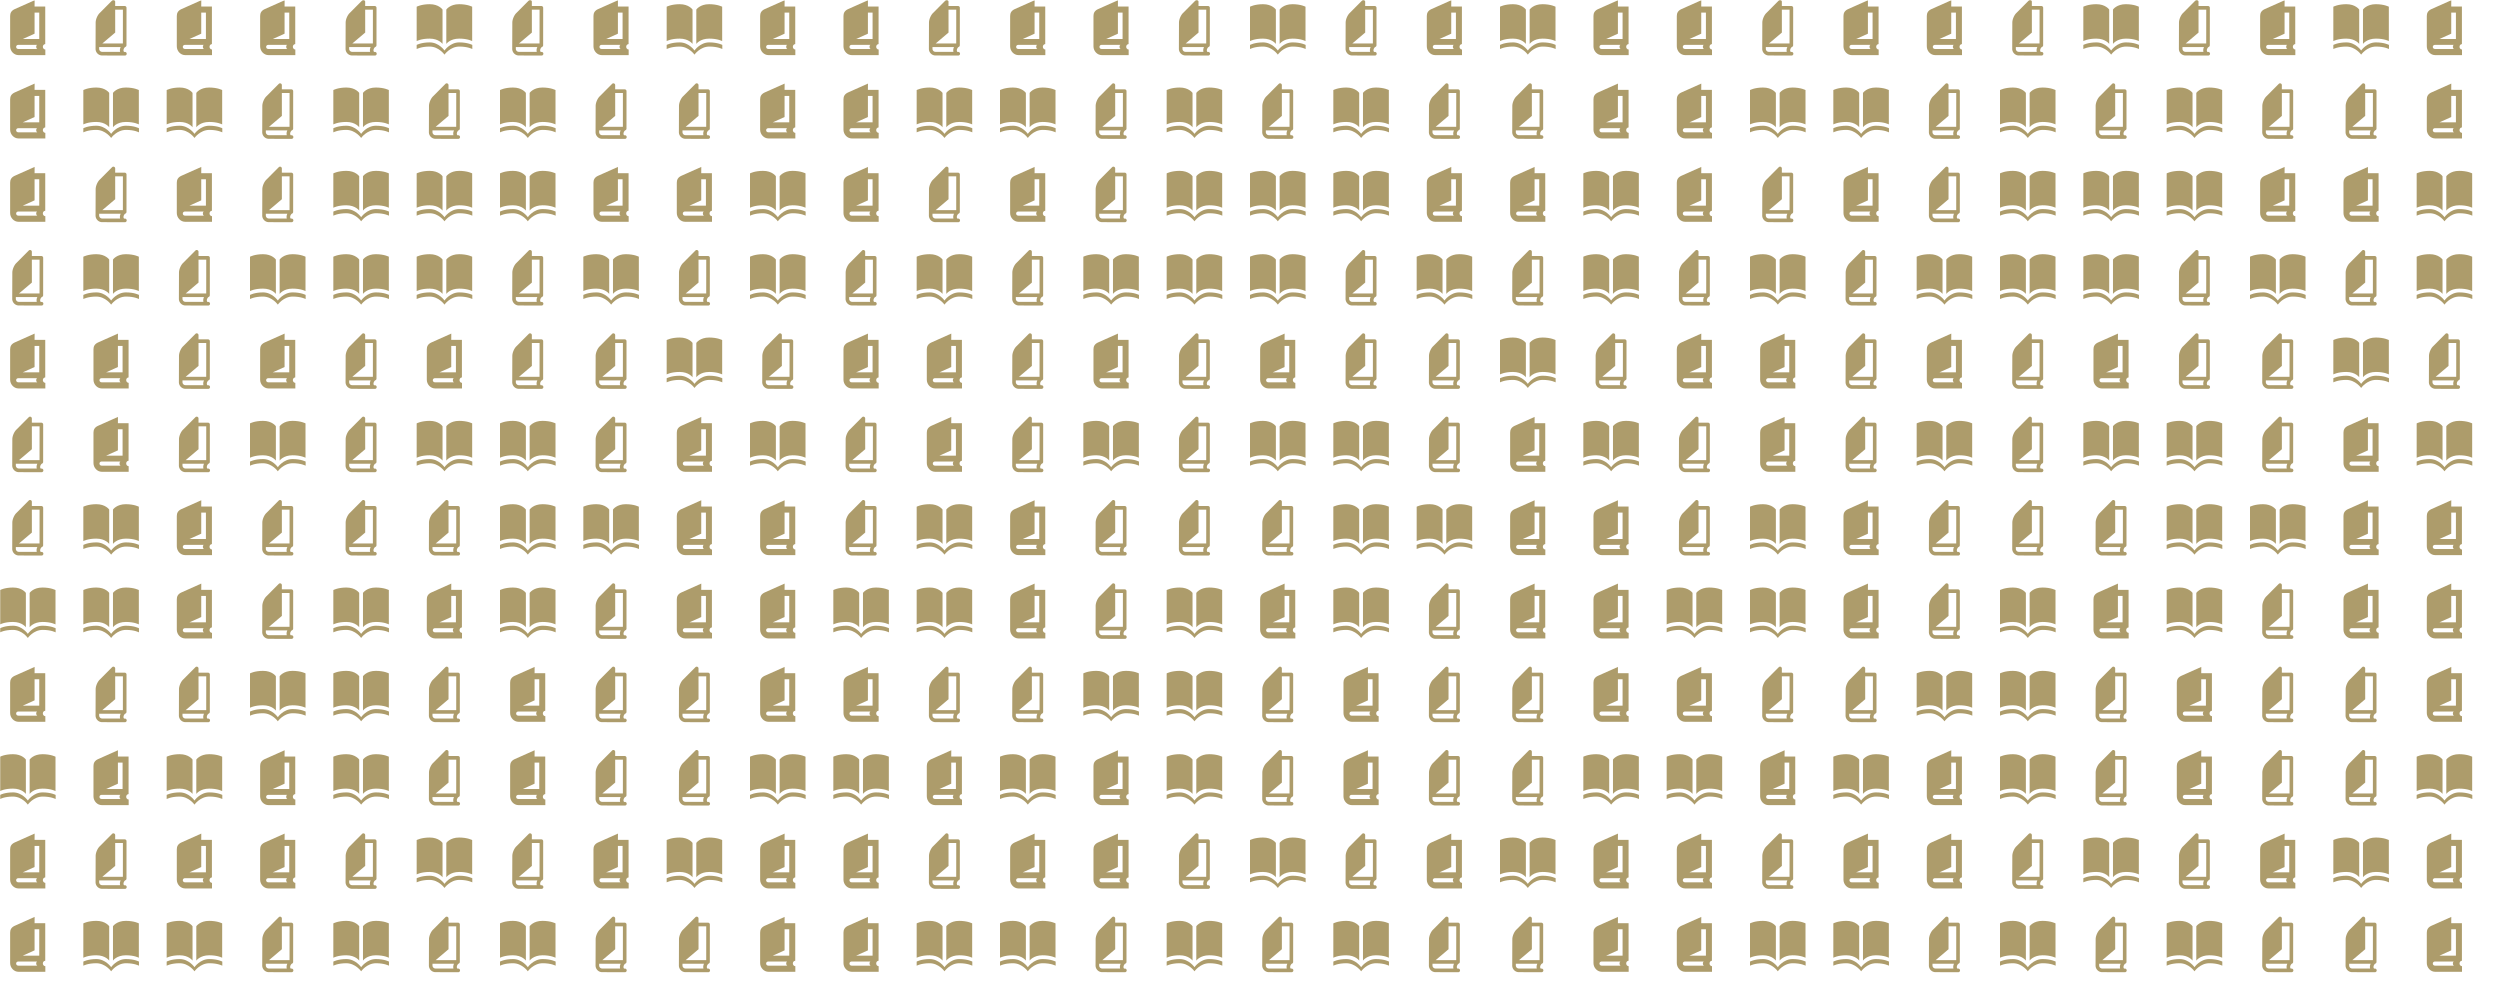 <svg xmlns="http://www.w3.org/2000/svg" version="1.1" xmlns:xlink="http://www.w3.org/1999/xlink" xmlns:svgjs="http://svgjs.com/svgjs" width="1440" height="576" preserveAspectRatio="none" viewBox="0 0 1440 576"><g mask="url(&quot;#SvgjsMask1181&quot;)" fill="none"><use xlink:href="#SvgjsG1185" transform="translate(0, 0)" fill="rgba(173, 156, 107, 1)"></use><use xlink:href="#SvgjsG1185" transform="translate(0, 480)" fill="rgba(173, 156, 107, 1)"></use><use xlink:href="#SvgjsG1185" transform="translate(480, 0)" fill="rgba(173, 156, 107, 1)"></use><use xlink:href="#SvgjsG1185" transform="translate(480, 480)" fill="rgba(173, 156, 107, 1)"></use><use xlink:href="#SvgjsG1185" transform="translate(960, 0)" fill="rgba(173, 156, 107, 1)"></use><use xlink:href="#SvgjsG1185" transform="translate(960, 480)" fill="rgba(173, 156, 107, 1)"></use></g><defs><mask id="SvgjsMask1181"><rect width="1440" height="576" fill="#ffffff"></rect></mask><g id="SvgjsG1184"><path d="M7.45 12.652S6.4 11.121 3.725 11.121C1.274 11.121 0 11.833 0 11.833V1.937s1.274-0.712 3.725-0.729C6.4 1.19 7.45 2.756 7.45 2.756V12.652z m1.087 0s1.05-1.531 3.725-1.531c2.451 0 3.725 0.712 3.725 0.713V1.937s-1.274-0.712-3.725-0.729c-2.675-0.017-3.725 1.548-3.725 1.548v9.896z"></path><path d="M8.012 15.733S6.4 13.411 3.725 13.411c-2.451 0-3.725 0.712-3.725 0.712v-1.186s1.274-0.712 3.725-0.729c2.675-0.018 4.287 2.34 4.287 2.34V15.733z m0 0s1.612-2.323 4.287-2.323c2.451 0 3.725 0.712 3.725 0.712v-1.185s-1.274-0.712-3.725-0.729c-2.675-0.019-4.287 2.339-4.287 2.339v1.185z"></path></g><g id="SvgjsG1183"><path d="M11.974 14.95h-0.243c-0.142-0.162-0.195-0.364-0.152-0.614 0.071-0.413 0.364-0.754 0.504-0.803l-0.002-0.005a0.525 0.525 0 0 0 0.346-0.491l0.01-10.776c0-0.289-0.234-0.525-0.517-0.527 0 0-2.157-0.002-2.749-0.006l0.003-1.204c0-0.213-0.123-0.403-0.318-0.485a0.517 0.517 0 0 0-0.564 0.11L4.684 3.773C4.051 4.41 3.55 5.613 3.549 6.518L3.52 14.057c-0.002 1.054 0.844 1.918 1.892 1.923l6.56 0.02c0.285 0 0.518-0.235 0.518-0.521v-0.002c0-0.291-0.229-0.525-0.516-0.526M11.398 2.784c0 0.899-0.008 8.829-0.01 9.73h-5.912l3.702-3.137-0.007-6.597c0.336 0.002 1.916 0.004 2.227 0.004M4.557 14.06s0.002-0.434 0.002-0.498H10.75c-0.089 0.19-0.16 0.391-0.194 0.594-0.049 0.28-0.024 0.542 0.038 0.79l-5.179-0.016c-0.474 0-0.858-0.389-0.858-0.87"></path></g><g id="SvgjsG1182"><path d="M13.031 12.687V1.875H9.957L9.97 0.071C9.957 0.078 4.189 2.651 4.189 2.651 3.256 3.097 2.919 3.747 2.919 4.632V13.347c0 1.389 1.116 2.528 2.401 2.528h7.737V14.275c-0.948-0.116-0.948-1.469-0.026-1.588z m-7.749 1.422c-0.848-0.005-0.844-1.194 0-1.194h5.399c-0.375 0.278-0.351 0.936 0.051 1.195H5.282z m6.021-2.884H6.577l3.38-1.524V3.628h1.347v7.597h-0.001z" fill-rule="evenodd"></path></g><g id="SvgjsG1185"><use xlink:href="#SvgjsG1182" transform="translate(0, 0) scale(2)" fill="rgba(173, 156, 107, 1)"></use><use xlink:href="#SvgjsG1182" transform="translate(0, 48) scale(2)" fill="rgba(173, 156, 107, 1)"></use><use xlink:href="#SvgjsG1182" transform="translate(0, 96) scale(2)" fill="rgba(173, 156, 107, 1)"></use><use xlink:href="#SvgjsG1183" transform="translate(0, 144) scale(2)" fill="rgba(173, 156, 107, 1)"></use><use xlink:href="#SvgjsG1182" transform="translate(0, 192) scale(2)" fill="rgba(173, 156, 107, 1)"></use><use xlink:href="#SvgjsG1183" transform="translate(0, 240) scale(2)" fill="rgba(173, 156, 107, 1)"></use><use xlink:href="#SvgjsG1183" transform="translate(0, 288) scale(2)" fill="rgba(173, 156, 107, 1)"></use><use xlink:href="#SvgjsG1184" transform="translate(0, 336) scale(2)" fill="rgba(173, 156, 107, 1)"></use><use xlink:href="#SvgjsG1182" transform="translate(0, 384) scale(2)" fill="rgba(173, 156, 107, 1)"></use><use xlink:href="#SvgjsG1184" transform="translate(0, 432) scale(2)" fill="rgba(173, 156, 107, 1)"></use><use xlink:href="#SvgjsG1183" transform="translate(48, 0) scale(2)" fill="rgba(173, 156, 107, 1)"></use><use xlink:href="#SvgjsG1184" transform="translate(48, 48) scale(2)" fill="rgba(173, 156, 107, 1)"></use><use xlink:href="#SvgjsG1183" transform="translate(48, 96) scale(2)" fill="rgba(173, 156, 107, 1)"></use><use xlink:href="#SvgjsG1184" transform="translate(48, 144) scale(2)" fill="rgba(173, 156, 107, 1)"></use><use xlink:href="#SvgjsG1182" transform="translate(48, 192) scale(2)" fill="rgba(173, 156, 107, 1)"></use><use xlink:href="#SvgjsG1182" transform="translate(48, 240) scale(2)" fill="rgba(173, 156, 107, 1)"></use><use xlink:href="#SvgjsG1184" transform="translate(48, 288) scale(2)" fill="rgba(173, 156, 107, 1)"></use><use xlink:href="#SvgjsG1184" transform="translate(48, 336) scale(2)" fill="rgba(173, 156, 107, 1)"></use><use xlink:href="#SvgjsG1183" transform="translate(48, 384) scale(2)" fill="rgba(173, 156, 107, 1)"></use><use xlink:href="#SvgjsG1182" transform="translate(48, 432) scale(2)" fill="rgba(173, 156, 107, 1)"></use><use xlink:href="#SvgjsG1182" transform="translate(96, 0) scale(2)" fill="rgba(173, 156, 107, 1)"></use><use xlink:href="#SvgjsG1184" transform="translate(96, 48) scale(2)" fill="rgba(173, 156, 107, 1)"></use><use xlink:href="#SvgjsG1182" transform="translate(96, 96) scale(2)" fill="rgba(173, 156, 107, 1)"></use><use xlink:href="#SvgjsG1183" transform="translate(96, 144) scale(2)" fill="rgba(173, 156, 107, 1)"></use><use xlink:href="#SvgjsG1183" transform="translate(96, 192) scale(2)" fill="rgba(173, 156, 107, 1)"></use><use xlink:href="#SvgjsG1183" transform="translate(96, 240) scale(2)" fill="rgba(173, 156, 107, 1)"></use><use xlink:href="#SvgjsG1182" transform="translate(96, 288) scale(2)" fill="rgba(173, 156, 107, 1)"></use><use xlink:href="#SvgjsG1182" transform="translate(96, 336) scale(2)" fill="rgba(173, 156, 107, 1)"></use><use xlink:href="#SvgjsG1183" transform="translate(96, 384) scale(2)" fill="rgba(173, 156, 107, 1)"></use><use xlink:href="#SvgjsG1184" transform="translate(96, 432) scale(2)" fill="rgba(173, 156, 107, 1)"></use><use xlink:href="#SvgjsG1182" transform="translate(144, 0) scale(2)" fill="rgba(173, 156, 107, 1)"></use><use xlink:href="#SvgjsG1183" transform="translate(144, 48) scale(2)" fill="rgba(173, 156, 107, 1)"></use><use xlink:href="#SvgjsG1183" transform="translate(144, 96) scale(2)" fill="rgba(173, 156, 107, 1)"></use><use xlink:href="#SvgjsG1184" transform="translate(144, 144) scale(2)" fill="rgba(173, 156, 107, 1)"></use><use xlink:href="#SvgjsG1182" transform="translate(144, 192) scale(2)" fill="rgba(173, 156, 107, 1)"></use><use xlink:href="#SvgjsG1184" transform="translate(144, 240) scale(2)" fill="rgba(173, 156, 107, 1)"></use><use xlink:href="#SvgjsG1183" transform="translate(144, 288) scale(2)" fill="rgba(173, 156, 107, 1)"></use><use xlink:href="#SvgjsG1183" transform="translate(144, 336) scale(2)" fill="rgba(173, 156, 107, 1)"></use><use xlink:href="#SvgjsG1184" transform="translate(144, 384) scale(2)" fill="rgba(173, 156, 107, 1)"></use><use xlink:href="#SvgjsG1182" transform="translate(144, 432) scale(2)" fill="rgba(173, 156, 107, 1)"></use><use xlink:href="#SvgjsG1183" transform="translate(192, 0) scale(2)" fill="rgba(173, 156, 107, 1)"></use><use xlink:href="#SvgjsG1184" transform="translate(192, 48) scale(2)" fill="rgba(173, 156, 107, 1)"></use><use xlink:href="#SvgjsG1184" transform="translate(192, 96) scale(2)" fill="rgba(173, 156, 107, 1)"></use><use xlink:href="#SvgjsG1184" transform="translate(192, 144) scale(2)" fill="rgba(173, 156, 107, 1)"></use><use xlink:href="#SvgjsG1183" transform="translate(192, 192) scale(2)" fill="rgba(173, 156, 107, 1)"></use><use xlink:href="#SvgjsG1183" transform="translate(192, 240) scale(2)" fill="rgba(173, 156, 107, 1)"></use><use xlink:href="#SvgjsG1183" transform="translate(192, 288) scale(2)" fill="rgba(173, 156, 107, 1)"></use><use xlink:href="#SvgjsG1184" transform="translate(192, 336) scale(2)" fill="rgba(173, 156, 107, 1)"></use><use xlink:href="#SvgjsG1184" transform="translate(192, 384) scale(2)" fill="rgba(173, 156, 107, 1)"></use><use xlink:href="#SvgjsG1184" transform="translate(192, 432) scale(2)" fill="rgba(173, 156, 107, 1)"></use><use xlink:href="#SvgjsG1184" transform="translate(240, 0) scale(2)" fill="rgba(173, 156, 107, 1)"></use><use xlink:href="#SvgjsG1183" transform="translate(240, 48) scale(2)" fill="rgba(173, 156, 107, 1)"></use><use xlink:href="#SvgjsG1184" transform="translate(240, 96) scale(2)" fill="rgba(173, 156, 107, 1)"></use><use xlink:href="#SvgjsG1184" transform="translate(240, 144) scale(2)" fill="rgba(173, 156, 107, 1)"></use><use xlink:href="#SvgjsG1182" transform="translate(240, 192) scale(2)" fill="rgba(173, 156, 107, 1)"></use><use xlink:href="#SvgjsG1184" transform="translate(240, 240) scale(2)" fill="rgba(173, 156, 107, 1)"></use><use xlink:href="#SvgjsG1183" transform="translate(240, 288) scale(2)" fill="rgba(173, 156, 107, 1)"></use><use xlink:href="#SvgjsG1182" transform="translate(240, 336) scale(2)" fill="rgba(173, 156, 107, 1)"></use><use xlink:href="#SvgjsG1183" transform="translate(240, 384) scale(2)" fill="rgba(173, 156, 107, 1)"></use><use xlink:href="#SvgjsG1183" transform="translate(240, 432) scale(2)" fill="rgba(173, 156, 107, 1)"></use><use xlink:href="#SvgjsG1183" transform="translate(288, 0) scale(2)" fill="rgba(173, 156, 107, 1)"></use><use xlink:href="#SvgjsG1184" transform="translate(288, 48) scale(2)" fill="rgba(173, 156, 107, 1)"></use><use xlink:href="#SvgjsG1184" transform="translate(288, 96) scale(2)" fill="rgba(173, 156, 107, 1)"></use><use xlink:href="#SvgjsG1183" transform="translate(288, 144) scale(2)" fill="rgba(173, 156, 107, 1)"></use><use xlink:href="#SvgjsG1183" transform="translate(288, 192) scale(2)" fill="rgba(173, 156, 107, 1)"></use><use xlink:href="#SvgjsG1184" transform="translate(288, 240) scale(2)" fill="rgba(173, 156, 107, 1)"></use><use xlink:href="#SvgjsG1184" transform="translate(288, 288) scale(2)" fill="rgba(173, 156, 107, 1)"></use><use xlink:href="#SvgjsG1184" transform="translate(288, 336) scale(2)" fill="rgba(173, 156, 107, 1)"></use><use xlink:href="#SvgjsG1182" transform="translate(288, 384) scale(2)" fill="rgba(173, 156, 107, 1)"></use><use xlink:href="#SvgjsG1182" transform="translate(288, 432) scale(2)" fill="rgba(173, 156, 107, 1)"></use><use xlink:href="#SvgjsG1182" transform="translate(336, 0) scale(2)" fill="rgba(173, 156, 107, 1)"></use><use xlink:href="#SvgjsG1183" transform="translate(336, 48) scale(2)" fill="rgba(173, 156, 107, 1)"></use><use xlink:href="#SvgjsG1182" transform="translate(336, 96) scale(2)" fill="rgba(173, 156, 107, 1)"></use><use xlink:href="#SvgjsG1184" transform="translate(336, 144) scale(2)" fill="rgba(173, 156, 107, 1)"></use><use xlink:href="#SvgjsG1183" transform="translate(336, 192) scale(2)" fill="rgba(173, 156, 107, 1)"></use><use xlink:href="#SvgjsG1183" transform="translate(336, 240) scale(2)" fill="rgba(173, 156, 107, 1)"></use><use xlink:href="#SvgjsG1184" transform="translate(336, 288) scale(2)" fill="rgba(173, 156, 107, 1)"></use><use xlink:href="#SvgjsG1183" transform="translate(336, 336) scale(2)" fill="rgba(173, 156, 107, 1)"></use><use xlink:href="#SvgjsG1183" transform="translate(336, 384) scale(2)" fill="rgba(173, 156, 107, 1)"></use><use xlink:href="#SvgjsG1183" transform="translate(336, 432) scale(2)" fill="rgba(173, 156, 107, 1)"></use><use xlink:href="#SvgjsG1184" transform="translate(384, 0) scale(2)" fill="rgba(173, 156, 107, 1)"></use><use xlink:href="#SvgjsG1183" transform="translate(384, 48) scale(2)" fill="rgba(173, 156, 107, 1)"></use><use xlink:href="#SvgjsG1182" transform="translate(384, 96) scale(2)" fill="rgba(173, 156, 107, 1)"></use><use xlink:href="#SvgjsG1183" transform="translate(384, 144) scale(2)" fill="rgba(173, 156, 107, 1)"></use><use xlink:href="#SvgjsG1184" transform="translate(384, 192) scale(2)" fill="rgba(173, 156, 107, 1)"></use><use xlink:href="#SvgjsG1182" transform="translate(384, 240) scale(2)" fill="rgba(173, 156, 107, 1)"></use><use xlink:href="#SvgjsG1182" transform="translate(384, 288) scale(2)" fill="rgba(173, 156, 107, 1)"></use><use xlink:href="#SvgjsG1182" transform="translate(384, 336) scale(2)" fill="rgba(173, 156, 107, 1)"></use><use xlink:href="#SvgjsG1183" transform="translate(384, 384) scale(2)" fill="rgba(173, 156, 107, 1)"></use><use xlink:href="#SvgjsG1183" transform="translate(384, 432) scale(2)" fill="rgba(173, 156, 107, 1)"></use><use xlink:href="#SvgjsG1182" transform="translate(432, 0) scale(2)" fill="rgba(173, 156, 107, 1)"></use><use xlink:href="#SvgjsG1182" transform="translate(432, 48) scale(2)" fill="rgba(173, 156, 107, 1)"></use><use xlink:href="#SvgjsG1184" transform="translate(432, 96) scale(2)" fill="rgba(173, 156, 107, 1)"></use><use xlink:href="#SvgjsG1184" transform="translate(432, 144) scale(2)" fill="rgba(173, 156, 107, 1)"></use><use xlink:href="#SvgjsG1183" transform="translate(432, 192) scale(2)" fill="rgba(173, 156, 107, 1)"></use><use xlink:href="#SvgjsG1184" transform="translate(432, 240) scale(2)" fill="rgba(173, 156, 107, 1)"></use><use xlink:href="#SvgjsG1182" transform="translate(432, 288) scale(2)" fill="rgba(173, 156, 107, 1)"></use><use xlink:href="#SvgjsG1182" transform="translate(432, 336) scale(2)" fill="rgba(173, 156, 107, 1)"></use><use xlink:href="#SvgjsG1182" transform="translate(432, 384) scale(2)" fill="rgba(173, 156, 107, 1)"></use><use xlink:href="#SvgjsG1184" transform="translate(432, 432) scale(2)" fill="rgba(173, 156, 107, 1)"></use></g></defs></svg>